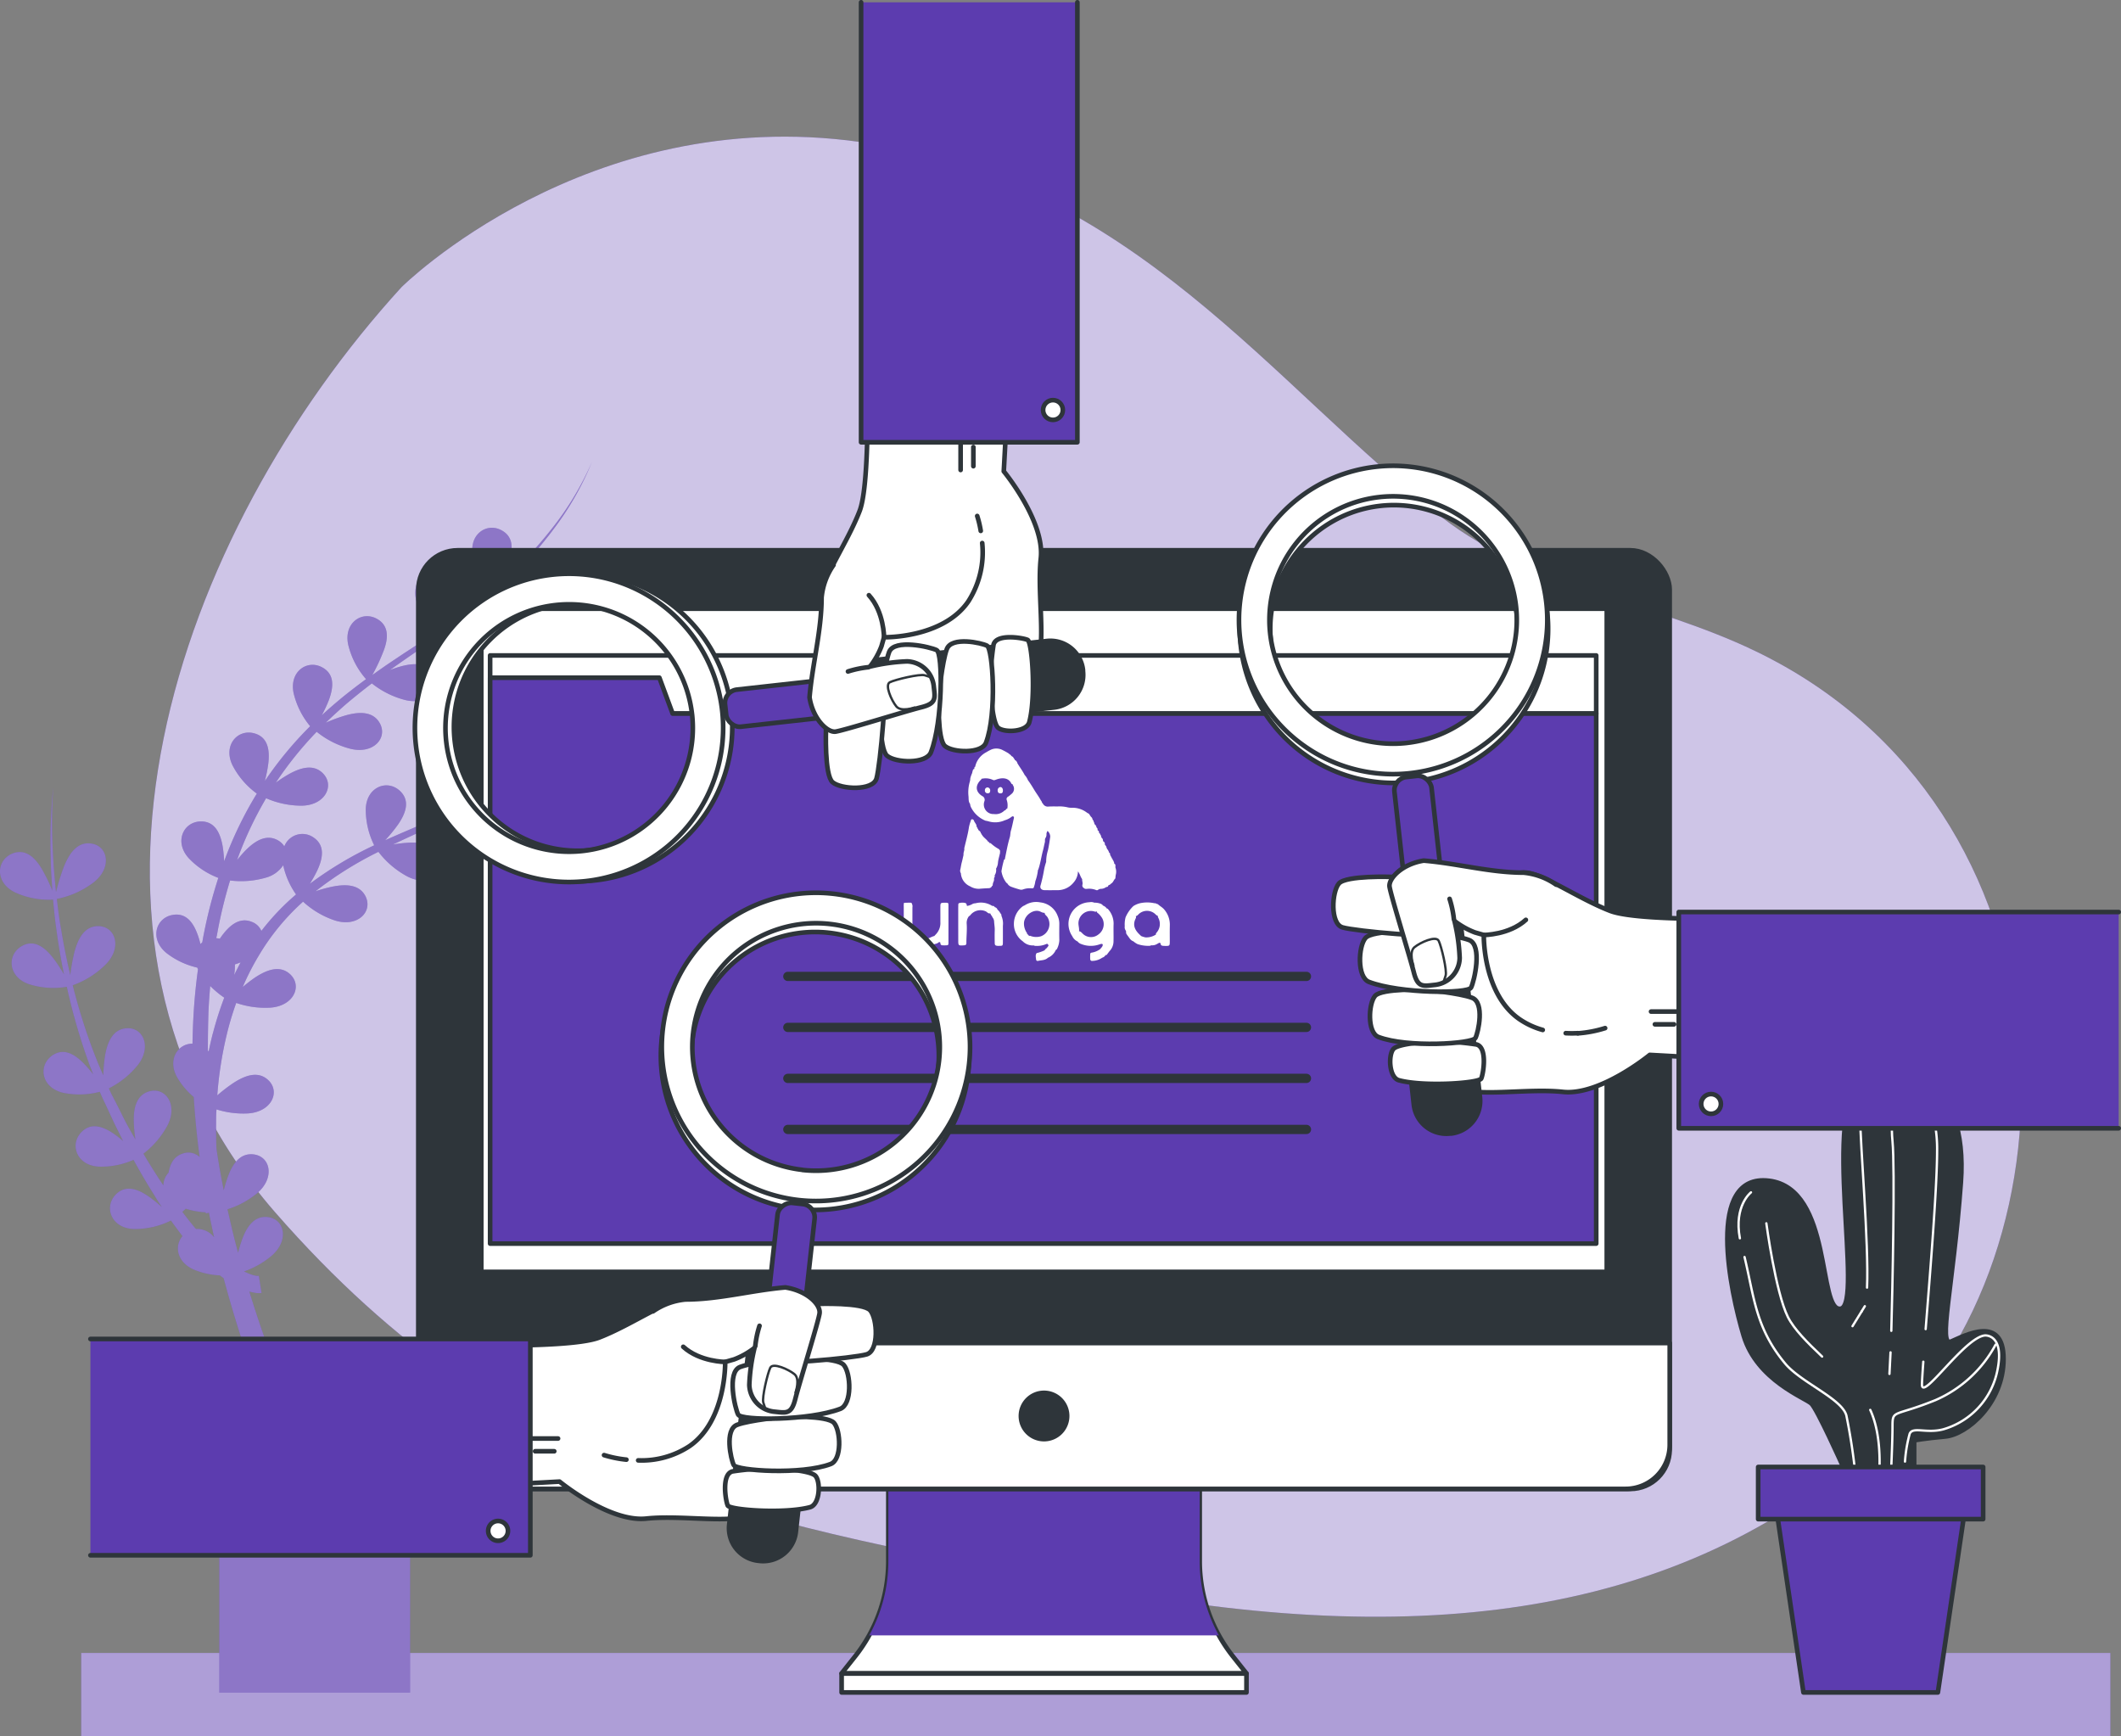 <svg xmlns="http://www.w3.org/2000/svg" width="457.692" height="374.621" viewBox="0 0 457.692 374.621"><rect x="0" y="0" width="457.692" height="374.621" fill="#808080" stroke="none"/><g transform="translate(-45.34 -80.66)"><g transform="translate(77.678 110.147)"><path d="M101.119,339c51.916,59.505,104.337,67.039,178.022,81.141s127.791,4.356,167.66-31.583c46.033-41.542,44.214-136.705-26.227-170.59-22.006-10.61-48.211-13.821-67.488-28.742-36.815-28.473-66.59-72.776-125.691-81.1s-98.947,31.325-98.947,31.325C79.911,192.6,49.2,279.445,101.119,339Z" transform="translate(-74.142 -106.978)" fill="#5c3caf"/><path d="M101.119,339c51.916,59.505,104.337,67.039,178.022,81.141s127.791,4.356,167.66-31.583c46.033-41.542,44.214-136.705-26.227-170.59-22.006-10.61-48.211-13.821-67.488-28.742-36.815-28.473-66.59-72.776-125.691-81.1s-98.947,31.325-98.947,31.325C79.911,192.6,49.2,279.445,101.119,339Z" transform="translate(-74.142 -106.978)" fill="#fff" opacity="0.7"/></g><g transform="translate(62.866 437.317)"><rect width="437.87" height="17.964" fill="#5c3caf"/><rect width="437.87" height="17.964" fill="#fff" opacity="0.5"/></g><g transform="translate(45.34 180.355)"><path d="M166.125,233.259a62.882,62.882,0,0,0-6.3,2.436c1.123-.82,2.245-1.673,3.368-2.537a163.316,163.316,0,0,0,14.248-12.912,155.013,155.013,0,0,1-16.841,14.18A35.77,35.77,0,0,0,162.757,230c1.123-2.8,1.325-5.614-1.336-7.107-3.29-1.841-7.264.909-6.22,5.614a17.358,17.358,0,0,0,3.626,7.129A107.528,107.528,0,0,1,146.7,242.9l-.393.2a39.98,39.98,0,0,0,2.347-4.772c1.055-2.784,1.325-5.614-1.347-7.1-3.29-1.853-7.264.909-6.209,5.614a17.391,17.391,0,0,0,3.548,7.051c-5.041,2.481-10.251,4.592-15.438,6.882l-.752.337a34.6,34.6,0,0,0,2.818-3.447c1.684-2.47,2.594-5.142.348-7.219-2.762-2.56-7.287-.808-7.354,4.042a17.346,17.346,0,0,0,1.819,7.713,79.368,79.368,0,0,0-13.765,8.218l-.135.112a30.809,30.809,0,0,0,1.594-2.852c1.269-2.706,1.74-5.49-.82-7.186a4.177,4.177,0,0,0-6.265,1.942,3.941,3.941,0,0,0-1.336-1.28c-2.571-1.482-5.1.124-7.264,2.391-.561.6-1.123,1.235-1.606,1.864a79.2,79.2,0,0,1,6.276-13.361,19.21,19.21,0,0,0,7.556,1.606c5.12,0,7.275-4.266,4.76-6.916-2.043-2.144-4.918-1.325-7.635.247a28.692,28.692,0,0,0-2.594,1.707,77.626,77.626,0,0,1,8.825-10.98,19.233,19.233,0,0,0,7.3,3.671c4.974,1.224,8.095-2.38,6.3-5.558-1.46-2.582-4.491-2.481-7.466-1.617a34.516,34.516,0,0,0-4.177,1.549c1.359-1.325,2.762-2.594,4.188-3.851,1.864-1.594,3.795-3.132,5.76-4.637a19.188,19.188,0,0,0,7.174,3.582c4.974,1.224,8.095-2.38,6.3-5.558-1.46-2.582-4.491-2.481-7.477-1.617-.7.2-1.4.449-2.088.707,2.594-1.853,5.221-3.66,7.859-5.457l2.436-1.673a19.289,19.289,0,0,0,7.545,3.885c4.974,1.224,8.106-2.38,6.31-5.558-1.471-2.582-4.491-2.481-7.477-1.617q-1.763.539-3.469,1.246h0l1.5-1.123c.921-.662,1.841-1.336,2.74-2.043,1.123-.842,2.189-1.774,3.278-2.672.629-.494,1.224-1.022,1.819-1.561a19.233,19.233,0,0,0,7.59,3.918c4.974,1.224,8.095-2.38,6.3-5.558-1.46-2.582-4.491-2.481-7.466-1.617a42.156,42.156,0,0,0-4.9,1.853h0c2.032-1.886,4-3.851,5.861-5.894.124-.146.236-.292.371-.427.8-.887,1.583-1.785,2.347-2.717s1.751-2.156,2.582-3.278a64.255,64.255,0,0,0,8.353-14.6,64,64,0,0,1-8.634,14.371,90.349,90.349,0,0,1-11.531,12.182l-.46.393a42.667,42.667,0,0,0,2.537-5.064c1.067-2.784,1.325-5.614-1.347-7.1-3.278-1.853-7.264.909-6.209,5.614a17.459,17.459,0,0,0,3.941,7.5l-.988.853-1.123.966c-.651.528-1.325,1.033-2,1.538-.359.269-.707.55-1.123.82-.954.707-1.92,1.392-2.9,2.066l-1.4.954-1.594,1.123a38.992,38.992,0,0,0,2.448-4.951c1.067-2.8,1.325-5.614-1.336-7.1-3.29-1.853-7.275.909-6.22,5.614a17.369,17.369,0,0,0,3.761,7.309l-1.123.763-4.367,2.863-.865.561-2.436,1.628-1.055.707c-1.123.775-2.245,1.561-3.368,2.369a39.633,39.633,0,0,0,2.358-5.019c1.123-2.784,1.325-5.614-1.336-7.1-3.29-1.853-7.264.909-6.209,5.614a17.3,17.3,0,0,0,3.84,7.388c-1.909,1.4-3.795,2.841-5.614,4.345-1.336,1.123-2.65,2.245-3.941,3.458a30.924,30.924,0,0,0,1.5-3.211c1.055-2.8,1.325-5.614-1.347-7.1-3.29-1.853-7.264.909-6.209,5.614a17.391,17.391,0,0,0,3.548,7.051,78.841,78.841,0,0,0-9.779,11.822,29.986,29.986,0,0,0,.741-3.728c.359-2.964-.067-5.748-3.02-6.557-3.638-1-6.826,2.638-4.659,6.972a17.391,17.391,0,0,0,5.21,6.029,81.714,81.714,0,0,0-7.051,14.6A30.135,30.135,0,0,0,93.4,252.5c-.505-2.953-1.7-5.5-4.76-5.445-3.772.079-5.8,4.491-2.492,8.016a17.111,17.111,0,0,0,6.31,4.165,102.565,102.565,0,0,0-3.11,11.98c-.135.64-.236,1.28-.359,1.92-.135.124-.269.247-.393.382-.135-.55-.292-1.123-.472-1.65-.943-2.829-2.515-5.176-5.535-4.637-3.705.651-5.041,5.3-1.224,8.3a16.987,16.987,0,0,0,6.557,3.065c0,.112.09.213.146.326-.415,3.043-.73,6.108-.921,9.184-.146,2.245-.225,4.592-.269,6.894-3.211,0-5.479,3.525-3.267,7.343a16.19,16.19,0,0,0,3.537,4.177c.269,4.323.7,8.645,1.269,12.934a3.559,3.559,0,0,0-3.436-.8c-2.021.55-2.93,2.178-3.256,4.177a4,4,0,0,0-1.123,2.773c-1.5-2.245-2.93-4.491-4.311-6.86a19.087,19.087,0,0,0,5.131-5.984c2.414-4.491-.314-8.432-3.829-7.477-2.874.786-3.5,3.705-3.368,6.838a31.346,31.346,0,0,0,.337,3.548l-1.482-2.6c-1.235-2.245-2.245-4.491-3.458-6.736-.292-.55-.55-1.123-.786-1.684a19.086,19.086,0,0,0,6.141-4.906c3.222-3.975,1.28-8.342-2.358-8.061-2.964.236-4.143,2.987-4.637,6.085a38.169,38.169,0,0,0-.359,4.076L66.571,299.4a125.173,125.173,0,0,1-5.535-17,19.087,19.087,0,0,0,7.118-4.491c3.6-3.649,2.111-8.174-1.538-8.263-2.964-.067-4.412,2.549-5.221,5.614a41.022,41.022,0,0,0-.887,4.94q-1.179-4.985-2.021-10.1c-.382-2.088-.629-4.21-.887-6.321a19.356,19.356,0,0,0,7.927-3.559c4.042-3.144,3.155-7.859-.46-8.387-2.93-.46-4.7,1.954-5.894,4.861a48.522,48.522,0,0,0-1.751,5.614c-.225-2.448-.483-4.906-.6-7.365a115.157,115.157,0,0,1,0-15.247,115.563,115.563,0,0,0-.528,15.269c0,2.347.2,4.682.348,7.028a37.532,37.532,0,0,0-2.245-4.637c-1.527-2.571-3.57-4.491-6.4-3.368-3.492,1.437-3.795,6.265.584,8.376a17.38,17.38,0,0,0,8.207,1.561c.2,2.1.382,4.188.7,6.265.438,3.368,1,6.6,1.662,9.869a33.412,33.412,0,0,0-2.391-3.6c-1.853-2.347-4.12-4.008-6.736-2.493-3.267,1.875-2.953,6.736,1.662,8.23a17.4,17.4,0,0,0,8.073.539A129.936,129.936,0,0,0,64.8,299.962l.662,1.684a24.4,24.4,0,0,0-1.92-2.246c-2.077-2.156-4.491-3.582-6.995-1.8-3.065,2.245-2.245,6.961,2.47,8.016a17.37,17.37,0,0,0,7.859-.225c.236.573.472,1.123.752,1.707,1.123,2.313,2.122,4.682,3.3,6.95l.977,1.965c-.584-.505-1.19-.988-1.819-1.437-2.448-1.718-5.1-2.661-7.208-.449-2.6,2.728-.921,7.264,3.93,7.41a17.19,17.19,0,0,0,7.343-1.46c1.392,2.515,2.818,5,4.367,7.433.573.932,1.123,1.853,1.774,2.773a28.855,28.855,0,0,0-2.784-2.245c-2.448-1.718-5.1-2.661-7.219-.449-2.594,2.728-.909,7.264,3.941,7.41a17.459,17.459,0,0,0,7.994-1.83q1.213,1.684,2.492,3.368c-1.808,2.1-1.213,5.614,2.459,7.219a16.38,16.38,0,0,0,5.614,1.246c.225.18.449.359.7.528l.112.09q3.481,13,8.252,25.621c1.347,3.582,2.8,7.129,4.289,10.655H92.664v53.128h41.171V381.855H111.919c-1.875-4.1-3.683-8.241-5.367-12.429-2.751-6.871-5.243-13.855-7.41-20.939h0a9.574,9.574,0,0,0,1.123.258,4.9,4.9,0,0,0,1.516.067l-.584-3.694H100.8a6.926,6.926,0,0,1-.7-.135,10.7,10.7,0,0,1-1.516-.561l-.584-.269a19.009,19.009,0,0,0,5.939-3.368c3.9-3.368,2.8-7.971-.842-8.364-2.942-.326-4.6,2.167-5.614,5.12-.3.842-.55,1.718-.763,2.571-.213-.786-.427-1.572-.629-2.358-.6-2.324-1.123-4.671-1.662-7.017a18.9,18.9,0,0,0,6.433-3.492c3.9-3.368,2.784-7.96-.842-8.353-2.953-.326-4.6,2.167-5.614,5.12-.3.853-.561,1.74-.786,2.616-.337-1.707-.662-3.424-.966-5.142-.213-1.269-.415-2.549-.606-3.829-.067-1.819-.1-3.638-.079-5.468,0-1,0-2,.09-3a19.2,19.2,0,0,0,6.815.865c5.12-.337,7.006-4.716,4.334-7.2-2.178-2.032-5-1.022-7.612.707a35.8,35.8,0,0,0-3.368,2.594,82.07,82.07,0,0,1,1.942-12.687,64.768,64.768,0,0,1,2.144-7.253,19.232,19.232,0,0,0,7.309,1.022c5.12-.326,7.006-4.7,4.334-7.2-2.167-2.021-5-1.022-7.612.719a29.538,29.538,0,0,0-2.627,2.032,54.294,54.294,0,0,1,3.436-6.736,49.5,49.5,0,0,1,9.588-11.688,18.985,18.985,0,0,0,6.793,4.031c4.873,1.594,8.252-1.774,6.736-5.075-1.269-2.683-4.255-2.807-7.332-2.167a31.053,31.053,0,0,0-3.5.966l.079-.067A77.472,77.472,0,0,1,127,253.615a19.323,19.323,0,0,0,6.265,5.322c4.558,2.347,8.432-.438,7.421-3.941-.82-2.852-3.75-3.447-6.882-3.368a33.37,33.37,0,0,0-3.671.4c5.064-2.391,10.228-4.648,15.213-7.287h.112a19.087,19.087,0,0,0,7.736,4.042c4.974,1.235,8.1-2.38,6.3-5.614-1.46-2.582-4.491-2.47-7.466-1.617-.842.247-1.684.55-2.5.865a111.5,111.5,0,0,0,9.667-6.31l.258.281v-.146a19.491,19.491,0,0,0,7.8,4.1c4.963,1.224,8.095-2.38,6.3-5.614C172.132,232.294,169.145,232.395,166.125,233.259Zm-78.5,101.732c-1.022-1.19-1.987-2.436-2.93-3.694.225-.2.472-.427.719-.674a17.651,17.651,0,0,0,4.323.775v.236l.685-.146c.359,1.774.73,3.537,1.123,5.3A4.592,4.592,0,0,0,87.623,334.991Zm3.66-42.271c-.348,1.325-.64,2.65-.921,3.986l-.168-.236q0-4.109.124-8.2c.079-1.909.213-3.806.382-5.715a19.779,19.779,0,0,0,3.031,2.526,73.543,73.543,0,0,0-2.436,7.635Zm4.6-12.575c.067-.494.124-1,.146-1.493V277.9c.4-.123.82-.269,1.224-.438-.449.887-.921,1.785-1.359,2.683Zm5.85-9.487a3.582,3.582,0,0,0-2.055-1.931c-2.773-1.123-5.019.9-6.8,3.481l-.09.123h-.18a3.375,3.375,0,0,0-.573-.079.932.932,0,0,1,.079-.46,100.318,100.318,0,0,1,2.874-12,19.087,19.087,0,0,0,7.691-.6,6.546,6.546,0,0,0,3.772-2.683,17.335,17.335,0,0,0,2.773,6.3,51.523,51.523,0,0,0-7.477,7.859Z" transform="translate(-45.34 -169.51)" fill="#5c3caf"/><path d="M166.125,233.259a62.882,62.882,0,0,0-6.3,2.436c1.123-.82,2.245-1.673,3.368-2.537a163.316,163.316,0,0,0,14.248-12.912,155.013,155.013,0,0,1-16.841,14.18A35.77,35.77,0,0,0,162.757,230c1.123-2.8,1.325-5.614-1.336-7.107-3.29-1.841-7.264.909-6.22,5.614a17.358,17.358,0,0,0,3.626,7.129A107.528,107.528,0,0,1,146.7,242.9l-.393.2a39.98,39.98,0,0,0,2.347-4.772c1.055-2.784,1.325-5.614-1.347-7.1-3.29-1.853-7.264.909-6.209,5.614a17.391,17.391,0,0,0,3.548,7.051c-5.041,2.481-10.251,4.592-15.438,6.882l-.752.337a34.6,34.6,0,0,0,2.818-3.447c1.684-2.47,2.594-5.142.348-7.219-2.762-2.56-7.287-.808-7.354,4.042a17.346,17.346,0,0,0,1.819,7.713,79.368,79.368,0,0,0-13.765,8.218l-.135.112a30.809,30.809,0,0,0,1.594-2.852c1.269-2.706,1.74-5.49-.82-7.186a4.177,4.177,0,0,0-6.265,1.942,3.941,3.941,0,0,0-1.336-1.28c-2.571-1.482-5.1.124-7.264,2.391-.561.6-1.123,1.235-1.606,1.864a79.2,79.2,0,0,1,6.276-13.361,19.21,19.21,0,0,0,7.556,1.606c5.12,0,7.275-4.266,4.76-6.916-2.043-2.144-4.918-1.325-7.635.247a28.692,28.692,0,0,0-2.594,1.707,77.626,77.626,0,0,1,8.825-10.98,19.233,19.233,0,0,0,7.3,3.671c4.974,1.224,8.095-2.38,6.3-5.558-1.46-2.582-4.491-2.481-7.466-1.617a34.516,34.516,0,0,0-4.177,1.549c1.359-1.325,2.762-2.594,4.188-3.851,1.864-1.594,3.795-3.132,5.76-4.637a19.188,19.188,0,0,0,7.174,3.582c4.974,1.224,8.095-2.38,6.3-5.558-1.46-2.582-4.491-2.481-7.477-1.617-.7.2-1.4.449-2.088.707,2.594-1.853,5.221-3.66,7.859-5.457l2.436-1.673a19.289,19.289,0,0,0,7.545,3.885c4.974,1.224,8.106-2.38,6.31-5.558-1.471-2.582-4.491-2.481-7.477-1.617q-1.763.539-3.469,1.246h0l1.5-1.123c.921-.662,1.841-1.336,2.74-2.043,1.123-.842,2.189-1.774,3.278-2.672.629-.494,1.224-1.022,1.819-1.561a19.233,19.233,0,0,0,7.59,3.918c4.974,1.224,8.095-2.38,6.3-5.558-1.46-2.582-4.491-2.481-7.466-1.617a42.156,42.156,0,0,0-4.9,1.853h0c2.032-1.886,4-3.851,5.861-5.894.124-.146.236-.292.371-.427.8-.887,1.583-1.785,2.347-2.717s1.751-2.156,2.582-3.278a64.255,64.255,0,0,0,8.353-14.6,64,64,0,0,1-8.634,14.371,90.349,90.349,0,0,1-11.531,12.182l-.46.393a42.667,42.667,0,0,0,2.537-5.064c1.067-2.784,1.325-5.614-1.347-7.1-3.278-1.853-7.264.909-6.209,5.614a17.459,17.459,0,0,0,3.941,7.5l-.988.853-1.123.966c-.651.528-1.325,1.033-2,1.538-.359.269-.707.55-1.123.82-.954.707-1.92,1.392-2.9,2.066l-1.4.954-1.594,1.123a38.992,38.992,0,0,0,2.448-4.951c1.067-2.8,1.325-5.614-1.336-7.1-3.29-1.853-7.275.909-6.22,5.614a17.369,17.369,0,0,0,3.761,7.309l-1.123.763-4.367,2.863-.865.561-2.436,1.628-1.055.707c-1.123.775-2.245,1.561-3.368,2.369a39.633,39.633,0,0,0,2.358-5.019c1.123-2.784,1.325-5.614-1.336-7.1-3.29-1.853-7.264.909-6.209,5.614a17.3,17.3,0,0,0,3.84,7.388c-1.909,1.4-3.795,2.841-5.614,4.345-1.336,1.123-2.65,2.245-3.941,3.458a30.924,30.924,0,0,0,1.5-3.211c1.055-2.8,1.325-5.614-1.347-7.1-3.29-1.853-7.264.909-6.209,5.614a17.391,17.391,0,0,0,3.548,7.051,78.841,78.841,0,0,0-9.779,11.822,29.986,29.986,0,0,0,.741-3.728c.359-2.964-.067-5.748-3.02-6.557-3.638-1-6.826,2.638-4.659,6.972a17.391,17.391,0,0,0,5.21,6.029,81.714,81.714,0,0,0-7.051,14.6A30.135,30.135,0,0,0,93.4,252.5c-.505-2.953-1.7-5.5-4.76-5.445-3.772.079-5.8,4.491-2.492,8.016a17.111,17.111,0,0,0,6.31,4.165,102.565,102.565,0,0,0-3.11,11.98c-.135.64-.236,1.28-.359,1.92-.135.124-.269.247-.393.382-.135-.55-.292-1.123-.472-1.65-.943-2.829-2.515-5.176-5.535-4.637-3.705.651-5.041,5.3-1.224,8.3a16.987,16.987,0,0,0,6.557,3.065c0,.112.09.213.146.326-.415,3.043-.73,6.108-.921,9.184-.146,2.245-.225,4.592-.269,6.894-3.211,0-5.479,3.525-3.267,7.343a16.19,16.19,0,0,0,3.537,4.177c.269,4.323.7,8.645,1.269,12.934a3.559,3.559,0,0,0-3.436-.8c-2.021.55-2.93,2.178-3.256,4.177a4,4,0,0,0-1.123,2.773c-1.5-2.245-2.93-4.491-4.311-6.86a19.087,19.087,0,0,0,5.131-5.984c2.414-4.491-.314-8.432-3.829-7.477-2.874.786-3.5,3.705-3.368,6.838a31.346,31.346,0,0,0,.337,3.548l-1.482-2.6c-1.235-2.245-2.245-4.491-3.458-6.736-.292-.55-.55-1.123-.786-1.684a19.086,19.086,0,0,0,6.141-4.906c3.222-3.975,1.28-8.342-2.358-8.061-2.964.236-4.143,2.987-4.637,6.085a38.169,38.169,0,0,0-.359,4.076L66.571,299.4a125.173,125.173,0,0,1-5.535-17,19.087,19.087,0,0,0,7.118-4.491c3.6-3.649,2.111-8.174-1.538-8.263-2.964-.067-4.412,2.549-5.221,5.614a41.022,41.022,0,0,0-.887,4.94q-1.179-4.985-2.021-10.1c-.382-2.088-.629-4.21-.887-6.321a19.356,19.356,0,0,0,7.927-3.559c4.042-3.144,3.155-7.859-.46-8.387-2.93-.46-4.7,1.954-5.894,4.861a48.522,48.522,0,0,0-1.751,5.614c-.225-2.448-.483-4.906-.6-7.365a115.157,115.157,0,0,1,0-15.247,115.563,115.563,0,0,0-.528,15.269c0,2.347.2,4.682.348,7.028a37.532,37.532,0,0,0-2.245-4.637c-1.527-2.571-3.57-4.491-6.4-3.368-3.492,1.437-3.795,6.265.584,8.376a17.38,17.38,0,0,0,8.207,1.561c.2,2.1.382,4.188.7,6.265.438,3.368,1,6.6,1.662,9.869a33.412,33.412,0,0,0-2.391-3.6c-1.853-2.347-4.12-4.008-6.736-2.493-3.267,1.875-2.953,6.736,1.662,8.23a17.4,17.4,0,0,0,8.073.539A129.936,129.936,0,0,0,64.8,299.962l.662,1.684a24.4,24.4,0,0,0-1.92-2.246c-2.077-2.156-4.491-3.582-6.995-1.8-3.065,2.245-2.245,6.961,2.47,8.016a17.37,17.37,0,0,0,7.859-.225c.236.573.472,1.123.752,1.707,1.123,2.313,2.122,4.682,3.3,6.95l.977,1.965c-.584-.505-1.19-.988-1.819-1.437-2.448-1.718-5.1-2.661-7.208-.449-2.6,2.728-.921,7.264,3.93,7.41a17.19,17.19,0,0,0,7.343-1.46c1.392,2.515,2.818,5,4.367,7.433.573.932,1.123,1.853,1.774,2.773a28.855,28.855,0,0,0-2.784-2.245c-2.448-1.718-5.1-2.661-7.219-.449-2.594,2.728-.909,7.264,3.941,7.41a17.459,17.459,0,0,0,7.994-1.83q1.213,1.684,2.492,3.368c-1.808,2.1-1.213,5.614,2.459,7.219a16.38,16.38,0,0,0,5.614,1.246c.225.18.449.359.7.528l.112.09q3.481,13,8.252,25.621c1.347,3.582,2.8,7.129,4.289,10.655H92.664v53.128h41.171V381.855H111.919c-1.875-4.1-3.683-8.241-5.367-12.429-2.751-6.871-5.243-13.855-7.41-20.939h0a9.574,9.574,0,0,0,1.123.258,4.9,4.9,0,0,0,1.516.067l-.584-3.694H100.8a6.926,6.926,0,0,1-.7-.135,10.7,10.7,0,0,1-1.516-.561l-.584-.269a19.009,19.009,0,0,0,5.939-3.368c3.9-3.368,2.8-7.971-.842-8.364-2.942-.326-4.6,2.167-5.614,5.12-.3.842-.55,1.718-.763,2.571-.213-.786-.427-1.572-.629-2.358-.6-2.324-1.123-4.671-1.662-7.017a18.9,18.9,0,0,0,6.433-3.492c3.9-3.368,2.784-7.96-.842-8.353-2.953-.326-4.6,2.167-5.614,5.12-.3.853-.561,1.74-.786,2.616-.337-1.707-.662-3.424-.966-5.142-.213-1.269-.415-2.549-.606-3.829-.067-1.819-.1-3.638-.079-5.468,0-1,0-2,.09-3a19.2,19.2,0,0,0,6.815.865c5.12-.337,7.006-4.716,4.334-7.2-2.178-2.032-5-1.022-7.612.707a35.8,35.8,0,0,0-3.368,2.594,82.07,82.07,0,0,1,1.942-12.687,64.768,64.768,0,0,1,2.144-7.253,19.232,19.232,0,0,0,7.309,1.022c5.12-.326,7.006-4.7,4.334-7.2-2.167-2.021-5-1.022-7.612.719a29.538,29.538,0,0,0-2.627,2.032,54.294,54.294,0,0,1,3.436-6.736,49.5,49.5,0,0,1,9.588-11.688,18.985,18.985,0,0,0,6.793,4.031c4.873,1.594,8.252-1.774,6.736-5.075-1.269-2.683-4.255-2.807-7.332-2.167a31.053,31.053,0,0,0-3.5.966l.079-.067A77.472,77.472,0,0,1,127,253.615a19.323,19.323,0,0,0,6.265,5.322c4.558,2.347,8.432-.438,7.421-3.941-.82-2.852-3.75-3.447-6.882-3.368a33.37,33.37,0,0,0-3.671.4c5.064-2.391,10.228-4.648,15.213-7.287h.112a19.087,19.087,0,0,0,7.736,4.042c4.974,1.235,8.1-2.38,6.3-5.614-1.46-2.582-4.491-2.47-7.466-1.617-.842.247-1.684.55-2.5.865a111.5,111.5,0,0,0,9.667-6.31l.258.281v-.146a19.491,19.491,0,0,0,7.8,4.1c4.963,1.224,8.095-2.38,6.3-5.614C172.132,232.294,169.145,232.395,166.125,233.259Zm-78.5,101.732c-1.022-1.19-1.987-2.436-2.93-3.694.225-.2.472-.427.719-.674a17.651,17.651,0,0,0,4.323.775v.236l.685-.146c.359,1.774.73,3.537,1.123,5.3A4.592,4.592,0,0,0,87.623,334.991Zm3.66-42.271c-.348,1.325-.64,2.65-.921,3.986l-.168-.236q0-4.109.124-8.2c.079-1.909.213-3.806.382-5.715a19.779,19.779,0,0,0,3.031,2.526,73.543,73.543,0,0,0-2.436,7.635Zm4.6-12.575c.067-.494.124-1,.146-1.493V277.9c.4-.123.82-.269,1.224-.438-.449.887-.921,1.785-1.359,2.683Zm5.85-9.487a3.582,3.582,0,0,0-2.055-1.931c-2.773-1.123-5.019.9-6.8,3.481l-.09.123h-.18a3.375,3.375,0,0,0-.573-.079.932.932,0,0,1,.079-.46,100.318,100.318,0,0,1,2.874-12,19.087,19.087,0,0,0,7.691-.6,6.546,6.546,0,0,0,3.772-2.683,17.335,17.335,0,0,0,2.773,6.3,51.523,51.523,0,0,0-7.477,7.859Z" transform="translate(-45.34 -169.51)" fill="#fff" opacity="0.3"/><path d="M402.209,371.711s-5.434-12.137-6.736-13.383-11.71-5.019-14.6-14.6-8.364-35.142,5.445-33.469,10.453,28.45,15.471,27.608-4.177-43.5,4.6-49.4,23.005-.415,21.332,22.174-5.019,35.546-2.088,34.3,11.295-5.861,11.295,3.761-7.949,16.313-12.552,16.729-6.736.842-6.736.842v6.265Z" transform="translate(-4.589 -155.179)" fill="#2e353a" stroke="#2e353a" stroke-linecap="round" stroke-linejoin="round" stroke-width="1"/><path d="M396.866,344.564c-3.155-2.987-6.052-5.883-7.388-8.544-2.65-5.311-4.648-20.209-4.648-20.209" transform="translate(-3.67 -151.552)" fill="none" stroke="#fff" stroke-linecap="round" stroke-linejoin="round" stroke-width="0.5"/><path d="M380.64,322.29c2.088,8.7,2.38,15.258,8.69,22.893,3.368,4.132,12.283,7.635,13.282,11.284a132.534,132.534,0,0,1,2.01,13.282l4.985.337s1.01-8.645-1.841-14.809" transform="translate(-4.184 -150.757)" fill="none" stroke="#fff" stroke-linecap="round" stroke-linejoin="round" stroke-width="0.5"/><path d="M382.174,309.86s-3.728,2.863-2.4,9.914" transform="translate(-4.326 -152.283)" fill="none" stroke="#fff" stroke-linecap="round" stroke-linejoin="round" stroke-width="0.5"/><line x1="1.976" y2="3.2" transform="translate(399.753 183.254)" fill="none" stroke="#fff" stroke-linecap="round" stroke-linejoin="round" stroke-width="0.5"/><line x1="0.685" y2="1.112" transform="translate(401.729 182.143)" fill="none" stroke="#fff" stroke-linecap="round" stroke-linejoin="round" stroke-width="0.5"/><path d="M410.5,289.16s-7.635-.326-7.635,6.972c0,6.164,1.886,27.2,1.482,36.826" transform="translate(-1.456 -154.824)" fill="none" stroke="#fff" stroke-linecap="round" stroke-linejoin="round" stroke-width="0.5"/><path d="M415.432,343.03c-.18,2.5-.292,4.278-.292,4.951,0,3.649,9.285-10.3,13.608-10.621,0,0,4.311-.337,2.65,7.635A16.594,16.594,0,0,1,419.788,357.6c-3.66,1-6.647-.662-7.309,1a30.741,30.741,0,0,0-1,5.973" transform="translate(-0.399 -148.908)" fill="none" stroke="#fff" stroke-linecap="round" stroke-linejoin="round" stroke-width="0.5"/><path d="M417.112,295.33a29.483,29.483,0,0,1,.808,7.354c0,7.769-1.482,26.093-2.47,38.465" transform="translate(0.089 -154.066)" fill="none" stroke="#fff" stroke-linecap="round" stroke-linejoin="round" stroke-width="0.5"/><path d="M413.51,289.76a5.883,5.883,0,0,1,2.324,2.448" transform="translate(-0.15 -154.75)" fill="none" stroke="#fff" stroke-linecap="round" stroke-linejoin="round" stroke-width="0.5"/><line x1="0.236" y2="4.648" transform="translate(407.724 192.102)" fill="none" stroke="#fff" stroke-linecap="round" stroke-linejoin="round" stroke-width="0.5"/><path d="M410.433,293.3s-1.987.662-1.325,7.635c.55,5.76,0,31.908-.258,40.834" transform="translate(-0.722 -154.315)" fill="none" stroke="#fff" stroke-linecap="round" stroke-linejoin="round" stroke-width="0.5"/><path d="M431.358,339.13a26.857,26.857,0,0,1-12.945,11.957c-8.982,3.649-9.3,1.987-9.3,5.614s-.337,10.3-.337,10.3" transform="translate(-0.73 -148.69)" fill="none" stroke="#fff" stroke-linecap="round" stroke-linejoin="round" stroke-width="0.5"/><path d="M421.65,410.564H392.639L386.43,368.54h41.429Z" transform="translate(-3.473 -145.08)" fill="#5c3caf" stroke="#2e353a" stroke-linecap="round" stroke-linejoin="round" stroke-width="1"/><rect width="48.547" height="11.25" transform="translate(379.397 216.836)" fill="#5c3caf" stroke="#2e353a" stroke-linecap="round" stroke-linejoin="round" stroke-width="1"/></g><g transform="translate(135.609 199.396)"><path d="M284.367,383.264V360.45H217.182v22.814a33.042,33.042,0,0,1-7.141,20.468l-2.942,3.705h87.35l-2.942-3.705a33.043,33.043,0,0,1-7.141-20.468Z" transform="translate(-115.753 -165.115)" fill="#fff" stroke="#2e353a" stroke-linecap="round" stroke-linejoin="round" stroke-width="1"/><path d="M212.4,399.241h75.448a32.987,32.987,0,0,1-4.132-15.977V360.45H216.532v22.814a32.979,32.979,0,0,1-4.128,15.97Z" transform="translate(-115.103 -165.115)" fill="#5c3caf"/><rect width="270.031" height="202.532" rx="8.48" fill="#2e353a" stroke="#2e353a" stroke-linecap="round" stroke-linejoin="round" stroke-width="1"/><path d="M125.74,338.82H395.783v21.95a9.521,9.521,0,0,1-9.521,9.521H135.272a9.521,9.521,0,0,1-9.521-9.521h0V338.82Z" transform="translate(-125.74 -167.77)" fill="#fff" stroke="#2e353a" stroke-linecap="round" stroke-linejoin="round" stroke-width="1"/><rect width="242.872" height="143.083" transform="translate(13.585 12.608)" fill="#fff" stroke="#2e353a" stroke-linecap="round" stroke-linejoin="round" stroke-width="1"/><path d="M251.53,353.385a4.985,4.985,0,1,0-4.985,4.985,4.985,4.985,0,0,0,4.985-4.985Z" transform="translate(-111.524 -166.594)" fill="#2e353a" stroke="#2e353a" stroke-linecap="round" stroke-linejoin="round" stroke-width="1"/><rect width="87.361" height="4.076" transform="translate(91.347 242.367)" fill="#fff" stroke="#2e353a" stroke-linecap="round" stroke-linejoin="round" stroke-width="1"/><rect width="238.684" height="12.541" transform="translate(15.494 22.691)" fill="#fff" stroke="#2e353a" stroke-linecap="round" stroke-linejoin="round" stroke-width="1"/><path d="M178.926,218.7l-2.863-7.747H139.54V333.06H378.224V218.7Z" transform="translate(-124.046 -183.465)" fill="#5c3caf" stroke="#2e353a" stroke-linecap="round" stroke-linejoin="round" stroke-width="1"/><line x2="111.915" transform="translate(79.737 91.942)" fill="none" stroke="#2e353a" stroke-linecap="round" stroke-linejoin="round" stroke-width="2"/><line x2="111.915" transform="translate(79.737 102.944)" fill="none" stroke="#2e353a" stroke-linecap="round" stroke-linejoin="round" stroke-width="2"/><line x2="111.915" transform="translate(79.737 113.947)" fill="none" stroke="#2e353a" stroke-linecap="round" stroke-linejoin="round" stroke-width="2"/><line x2="111.915" transform="translate(79.737 124.961)" fill="none" stroke="#2e353a" stroke-linecap="round" stroke-linejoin="round" stroke-width="2"/><g transform="translate(88.658 29.154)"><path d="M51.4,53.97a4.255,4.255,0,0,0-.363-1.84,4.5,4.5,0,0,0-3.722-2.888,4.546,4.546,0,0,0-3.4.647,2.087,2.087,0,0,0-.438.226,4.706,4.706,0,0,0-1.874,3.7A4.546,4.546,0,0,0,43.5,57.624a3.047,3.047,0,0,0,2.395.9.673.673,0,0,0,.406.1,5,5,0,0,0,2.138-.336c.406-.205.559-.091.63.35-.214.169-.292.463-.556.583l-.322.376a8.358,8.358,0,0,1-1.465.529.57.57,0,0,0-.223.068c-.325.445-.141.936-.108,1.405a.329.329,0,0,0,.433.26c.721-.168,1.523-.1,2.111-.669a3.219,3.219,0,0,0,1.711-1.7.433.433,0,0,0,.256-.232,4.523,4.523,0,0,0,.5-1.891c-.028-1.129-.016-2.26-.006-3.389m-5.029-4.281c0,.01.008.024.013.037h-.038a.209.209,0,0,1,.025-.036m1.016,1.557a1.9,1.9,0,0,0,.806.247l.045-.015c0,.388.346.586.548.85a2.818,2.818,0,0,1-1.3,4.2,3.5,3.5,0,0,1-2.41-.1.346.346,0,0,0-.188.075,1.383,1.383,0,0,0-.438-.464.5.5,0,0,0-.011-.173,3.555,3.555,0,0,1-.657-2.288c.188-1.778,2.29-3.042,3.6-2.324m.25,5.837h0Zm-4.112.511v0l-.025.027a.388.388,0,0,0,.025-.03m3.827,2.592-.006.006,0-.006Zm3.259-.724h0v0l.037.026Z" transform="translate(-1.739 -2.422)" fill="#fff"/><path d="M25.11,49.322c-.1,0-.19,0-.286,0-.752.018-.824.083-.827.814-.006,1.1.01,2.209,0,3.313a3.54,3.54,0,0,1-.834,2.538c-.16.171-.319.345-.478.517-.63.14-1.156.6-1.838.576l-.26-.006h0a2.624,2.624,0,0,0-.84-.373,2.975,2.975,0,0,1-1.782-2.5c-.006-1.293,0-2.587,0-3.88a1.222,1.222,0,0,0-.1-.755.127.127,0,0,0-.034-.107c-.1-.17-.273-.151-.431-.149-.417,0-.832.018-1.249.028a2.515,2.515,0,0,0-.058.765c0,1.285.023,2.57-.012,3.854a4.147,4.147,0,0,0,.752,2.427,1.749,1.749,0,0,0,.847,1.011,3.943,3.943,0,0,0,1.245.872,6.989,6.989,0,0,0,2.485.36.717.717,0,0,1,.54-.118,1.181,1.181,0,0,0,.788-.265l-.041-.052,0,0,.039.055a2.147,2.147,0,0,0,.837-.32c.053-.1.158-.107.254-.127l.177.138c-.033.376.123.583.524.58.19,0,.38.01.57,0,.61-.015.642-.035.643-.65q.008-3.948,0-7.894c0-.628-.021-.638-.63-.654M21.137,58.2l0,0h-.006l0,0" transform="translate(0 -2.431)" fill="#fff"/><path d="M76.993,54.317a5.04,5.04,0,0,0-1.237-3.573c-.4-.461-.933-.715-1.352-1.124-.242,0-.423-.231-.68-.183a7.312,7.312,0,0,0-3.168-.011,4.8,4.8,0,0,0-1.408.6,7.171,7.171,0,0,0-1.7,2.436,5.972,5.972,0,0,0-.178,1.928,1.262,1.262,0,0,0,.267,1.01l.046-.032,0,0-.048.027c.013.18.027.359.041.539a4.377,4.377,0,0,0,.3.464c.373.458.619,1.043,1.253,1.245a3.955,3.955,0,0,0,.925.613,7.5,7.5,0,0,0,2.638.359L73,58.5a1.983,1.983,0,0,0,1.287-.311c.172-.075.338-.225.51-.228.254,0,.176.289.275.435a.5.5,0,0,0,.359.208,5.066,5.066,0,0,0,.571.034c.933.014.983-.033.987-.929,0-1.13-.021-2.261.007-3.39m-7.866,3.052v-.026l.013.012h0l-.013.014h.007l-.007,0ZM72.562,50.3h0m-2.92,2.381a.47.47,0,0,0,0-.462.52.52,0,0,0,.076-.011,1.253,1.253,0,0,0,.5-.368,2.61,2.61,0,0,1,3.631-.073c.161.147.3.326.532.348a1.332,1.332,0,0,0,.177.554,2.818,2.818,0,0,1-.349,3.015.842.842,0,0,0-.253.486.253.253,0,0,0,.042.07l-.127.016a3.7,3.7,0,0,1-2.142.538,5.254,5.254,0,0,1-.785-.23.608.608,0,0,1-.288-.209c-1.132-1.009-1.795-2.144-1.014-3.672m.646,4.094v0h0v0m1.7.6h0l.031,0V57.4a.37.37,0,0,0-.031-.022m-1.4-7.631h-.018l0-.006.007-.007.013.011m-3.029,4.773c0-.107,0-.214.009-.322,0-.034,0-.066.008-.1q-.01.21-.017.419h0" transform="translate(-3.485 -2.427)" fill="#fff"/><path d="M38.01,51.864c-.283-.333-.429-.772-.815-1.022a.292.292,0,0,0-.05.039l.05-.039a.775.775,0,0,0-.592-.561h0a.592.592,0,0,0-.294-.264L36.032,50a4.507,4.507,0,0,0-3.612-.555,1.379,1.379,0,0,0-.6.13,3.288,3.288,0,0,1-1.224.44c-.065-.272-.089-.6-.438-.653a2.548,2.548,0,0,0-1.269.051c-.145.055-.164.219-.167.365,0,.258-.012.517-.012.776q0,3.426.007,6.851c0,1.184.021,1.189,1.255,1.108.364-.023.5-.155.5-.512-.007-1.363.159-2.727.069-4.089a2.39,2.39,0,0,1,.458-1.655,1.314,1.314,0,0,0,.331-.265,2.772,2.772,0,0,1,3.25-.84c.355.126.547.55.982.464.013-.01.016-.023.024-.034v.007l.154.262c.047.215.315.31.309.554a1.577,1.577,0,0,1,.4.892c.026.657.161,1.3.139,1.968-.033.917-.016,1.837,0,2.755.006.428.117.541.53.6a3.124,3.124,0,0,0,.429.008c.758,0,.8-.037.8-.806q.006-1.767,0-3.532a4.133,4.133,0,0,0-.29-2.072.914.914,0,0,1-.034-.348M36.02,50.3l.006-.011h0l0,0v0l.007.011H36.02" transform="translate(-0.86 -2.43)" fill="#fff"/><path d="M62.765,50.681a.311.311,0,0,0-.249-.111,1.776,1.776,0,0,0-.881-.664c-.012-.183-.213-.19-.294-.31a3.774,3.774,0,0,0-1.545-.3,1.783,1.783,0,0,0-1.04-.09,4.678,4.678,0,0,0-3.7,7.325A2.3,2.3,0,0,0,56.2,57.67v0a1.656,1.656,0,0,0,.8.561,5.657,5.657,0,0,0,3.89.083A2,2,0,0,1,61.3,58.2c.294-.032.387.094.3.376-.089.308-.353.495-.521.747a4.337,4.337,0,0,1-1.856.762.323.323,0,0,0-.3.341c-.008.349-.019.7,0,1.047a.391.391,0,0,0,.487.387,3.845,3.845,0,0,0,2.105-.688h0a1.216,1.216,0,0,0,.718-.563l.234-.025q.306-.408.615-.816a3.064,3.064,0,0,0,.872-2.154c.032-1.267-.029-2.538.02-3.8a4.712,4.712,0,0,0-1.216-3.133m-3.075.482c.228.057.453.17.672-.017h.014c-.088.271.182.363.322.5a4.45,4.45,0,0,1,.877,1.107,2.722,2.722,0,0,1-.869,3.4A2.533,2.533,0,0,1,57.319,56c-.226-.2-.405-.472-.74-.526a.185.185,0,0,0-.065.032l0-.012c.082-.626-.154-1.225-.128-1.857a2.688,2.688,0,0,1,3.3-2.478m-4.038,1.8,0,0,.031-.029a.118.118,0,0,1-.032.033Zm-.584-.98.008-.008v.013l-.008,0V52a.14.14,0,0,0-.023-.012Zm.574,1.573v-.01l0,0h.012c-.006,0-.009.009-.014.013m4.726,6.5c0,.012-.006.02-.007.031l-.025-.033c.011,0,.021,0,.033,0" transform="translate(-2.594 -2.421)" fill="#fff"/><path d="M62.788,39.248h0c0-.09,0-.18,0-.27,0-.159.037-.329-.14-.432h0a.734.734,0,0,1-.11-.135.123.123,0,0,1-.04-.129.312.312,0,0,0-.109-.3l-.015-.031a.283.283,0,0,0-.152-.251l0,0a.285.285,0,0,0-.131-.278l-.01-.02a.258.258,0,0,0-.054-.1c-.03-.069-.059-.138-.088-.207l-.062-.018v0l.062.021a.329.329,0,0,0-.063-.081h0c-.027-.062-.053-.126-.08-.189a.285.285,0,0,0-.059-.09.424.424,0,0,1-.1-.291.273.273,0,0,0-.138-.3A1.1,1.1,0,0,1,61.388,36l-.014-.023a.3.3,0,0,0-.1-.241c-.018-.058-.034-.116-.052-.174l-.1-.125h0l-.035-.01-.009-.035A.267.267,0,0,0,61,35.306l-.06-.157a.219.219,0,0,0-.056-.113c-.03-.1-.059-.2-.089-.306l-.1-.147h0l-.04-.046-.062-.007v0l.062.011a.493.493,0,0,0-.062-.07.387.387,0,0,1-.091-.29.3.3,0,0,0-.1-.287c-.017-.045-.034-.089-.05-.134l0,0-.135-.063a.171.171,0,0,0-.073-.079l-.067-.286a.3.3,0,0,0-.118-.293l-.018-.021-.113-.126-.02-.027c-.034-.078-.067-.156-.1-.234h0l-.062-.275a.652.652,0,0,0-.133-.166v0c0-.144-.051-.253-.212-.28-.025-.094-.051-.187-.076-.281a.267.267,0,0,0-.153-.282.246.246,0,0,1-.134-.284.31.31,0,0,0-.113-.283l-.024-.036a.287.287,0,0,0-.074-.087c-.025-.055-.048-.11-.073-.164a.319.319,0,0,0-.116-.281l-.023-.036-.06-.014v0l.059.019a.5.5,0,0,0-.052-.074h0a.554.554,0,0,1-.239-.465.211.211,0,0,0-.07-.109c-.023-.06-.046-.119-.07-.18a.3.3,0,0,0-.124-.264h0l-.02-.031-.058-.021h0l.058.021a.354.354,0,0,0-.052-.081l-.085-.207a.333.333,0,0,0-.119-.248l-.029-.04a.831.831,0,0,0-.084-.1h0a.063.063,0,0,1-.064-.062h-.061l0-.031,0,.029.061,0a.44.44,0,0,0-.063-.062l-.372-.567a2.541,2.541,0,0,1-.434-.24,5.141,5.141,0,0,0-3.258-1.05,3.471,3.471,0,0,1-.85-.076,7.537,7.537,0,0,0-2.194-.207c-.666,0-1.335-.019-2,.028a1.18,1.18,0,0,1-1.146-.548c-.078-.115-.169-.223-.253-.334-.019-.226-.195-.371-.293-.555-.4-.746-.917-1.416-1.354-2.138s-.869-1.442-1.375-2.116a3.712,3.712,0,0,0-.711-1.125c-.453-.89-1.067-1.684-1.57-2.544a1.052,1.052,0,0,0-.574-.71.279.279,0,0,0-.162-.265.959.959,0,0,0-.568-.574c-.105-.272-.4-.352-.575-.554a14.071,14.071,0,0,0-1.237-.692,2.9,2.9,0,0,0-2.47-.171,9.013,9.013,0,0,0-1.121.6,4.623,4.623,0,0,0-2.373,2.99.275.275,0,0,0,.068.068l-.021.009h0a.343.343,0,0,0-.247.417c-.016.053-.031.105-.047.159a.875.875,0,0,1-.13-.007h0c-.2.2-.187.473-.281.709a.7.7,0,0,1-.016.133,6.457,6.457,0,0,0-.405,1.15,3.029,3.029,0,0,1-.115.76,8.028,8.028,0,0,0-.281,3.063c.07.564-.054,1.192.352,1.7a.348.348,0,0,0,.06-.05v.006l-.06.045a2,2,0,0,0,.17.675,6.005,6.005,0,0,0,3.17,2.949,4.43,4.43,0,0,1,.691.153,5.026,5.026,0,0,0,3.463-.252l.248-.078a4.031,4.031,0,0,0,1.154-.626c.125-.089.292-.213.457-.1s.11.292.073.452c-.2.867-.363,1.744-.616,2.594-.144.482-.108.981-.249,1.448-.472,1.569-.742,3.182-1.084,4.779-.048,0-.1,0-.143,0A20.412,20.412,0,0,0,38.209,40a.477.477,0,0,0,.016.276,5.353,5.353,0,0,0,.966,2.219c.043.113.144.146.245.18l.058-.064,0,0a.216.216,0,0,0-.061.062,1.6,1.6,0,0,0,.819.752c.614.237,1.245.434,1.881.61a1.1,1.1,0,0,0,.7-.01,4.205,4.205,0,0,1,1.885-.241c.22,0,.442,0,.484-.294a5.166,5.166,0,0,0,.3-1.224,10.032,10.032,0,0,0,.568-2.444.46.46,0,0,0,.08-.114c.464-1.324.633-2.719,1-4.069.157-.571.257-1.184.407-1.77.083-.322-.053-.684.15-.963a1.336,1.336,0,0,0,.2-.871,1.547,1.547,0,0,1,.23-.636,1.643,1.643,0,0,1,.582,1.265c-.135.971-.279,1.939-.489,2.9a8.833,8.833,0,0,0-.39,2.479v0l.01.028a11.645,11.645,0,0,0-.469,1.76,31.248,31.248,0,0,1-.734,3.284c-.223.614.169,1.052.84,1.065.881.017,1.761.011,2.643,0a4.438,4.438,0,0,0,3.653-1.678,3.669,3.669,0,0,0,.919-2.374c.448.56.531,1.195.914,1.674a.274.274,0,0,0,.045-.042l0,.007-.047.034c-.045.392.168.775.064,1.164a.641.641,0,0,0,.378.8c.143.171.342.13.529.138a4.065,4.065,0,0,1,2.025.248.422.422,0,0,0,.472-.068,1.126,1.126,0,0,1,.668-.191,1.944,1.944,0,0,0,1.051-.391.327.327,0,0,0-.048-.047l.009,0,.038.048c.2-.017.4-.03.429-.288l-.04-.038h0l.036.039.144-.137-.033-.036,0,0,.031.039c.256-.028.38-.25.57-.372.408-.264.487-.767.843-1.061a7,7,0,0,1,.079-.765,2.589,2.589,0,0,0-.089-1.637M44.457,43.231l-.013-.022h.037l-.024.022m-3.932-21.91a.312.312,0,0,0,.082-.018v.009a.652.652,0,0,0,.05.2,1.406,1.406,0,0,1-.331,1.937,6.4,6.4,0,0,1-.713.573.555.555,0,0,0-.273.719,3.588,3.588,0,0,1,.116,1.83.5.5,0,0,0-.375.334l0,.026a.45.45,0,0,0-.34.16,2.7,2.7,0,0,1-2.18.667,2.056,2.056,0,0,1-2.048-2.748.879.879,0,0,0-.448-1.125c-1.464-.894-1.588-2.266-.332-3.492.082-.08.171-.158.163-.274a.514.514,0,0,0,.1.014,3.723,3.723,0,0,1,2.353.257c.211.131.45.026.681-.06,1.343-.505,2.7-.414,3.283.815a.389.389,0,0,0,.215.174M32.6,23.406v.012a.179.179,0,0,1-.039,0l.039-.011M49.918,41.658l-.007-.009.007,0h0ZM40.891,21.03v0h0l0,0M37.93,28.616a.184.184,0,0,0,0,.032H37.9a.378.378,0,0,1,.034-.033m20.86,14.73a.306.306,0,0,1,.032-.029v.029Zm-2-15.122h0l0,0v0M46.342,25.255h0l.027.014a.165.165,0,0,0-.022.016c0-.01,0-.02,0-.03m-12.455-8.9h0v-.021c.01,0,.018,0,.028,0-.01.007-.017.017-.029.024M51.516,43.34l.006.009H51.5l.016-.009m-3.751-11.3,0-.009a.116.116,0,0,0,.019.009h-.021M53.76,42.331l0-.006v.006Zm7.942.21h0c0-.017.007-.03.007-.045a.3.3,0,0,1,.017.025c-.008.006-.015.013-.023.02Z" transform="translate(-1.018)" fill="#fff"/><path d="M37.619,36.556h0a1.106,1.106,0,0,0-.144-.144,8.482,8.482,0,0,1-1.73-1.252l-.262-.034a.389.389,0,0,0-.281-.276c-.349-.544-.947-.869-1.291-1.418a.191.191,0,0,0-.136-.143.29.29,0,0,0-.153-.277.718.718,0,0,0-.424-.57h0a.185.185,0,0,0-.134-.145.3.3,0,0,0-.15-.277.272.272,0,0,0-.147-.281h0a.339.339,0,0,0-.127-.274l.011,0a.231.231,0,0,0-.032-.282c-.13-.325-.394-.58-.5-.924a.418.418,0,0,0-.4-.257c-.227-.011-.227.2-.273.346a9.622,9.622,0,0,0-.39,1.347c-.226,1.553-.665,3.056-1.016,4.58.094.441-.2.836-.157,1.27-.007.087-.014.172-.021.259-.123.49-.214.985-.35,1.474s-.2.994-.3,1.493a.947.947,0,0,0,.1.864,3.3,3.3,0,0,0,2,2.839,3.507,3.507,0,0,0,1.95.525c.682-.054,1.362-.108,2.046-.127a.793.793,0,0,0,.753-.535l.116-.016a1.976,1.976,0,0,1,.166-.808,1.342,1.342,0,0,0,.127-.742c0-.045.007-.09.009-.135.186-.157.131-.371.133-.57v0a1.953,1.953,0,0,0,.291-1.409,2.848,2.848,0,0,0,.417-1.372c.084-.689.3-1.346.442-2.02-.043-.235.114-.512-.151-.7m-7-.853h0V35.7l.006.007m-.021.014a.666.666,0,0,0-.051.051l.051-.051m4.876,8.459v-.022a.1.1,0,0,0,.018.006c-.007.006-.011.012-.018.017m-5.424-6.629h0l-.015-.013.015.013m-.583,3.116-.007,0,.007-.01Zm7.692-1.708.015-.013v.015l-.016,0m-2.4-4.1h0Z" transform="translate(-0.891 -1.116)" fill="#fff"/><path d="M38.442,22.539a.68.68,0,0,0-.6.737c.01.417.211.628.595.627s.54-.18.538-.65c0-.4-.222-.7-.527-.714" transform="translate(-1.482 -0.608)" fill="#fff"/><path d="M35.476,22.626a.584.584,0,0,0-.591.64.57.57,0,0,0,.606.623c.37.007.535-.17.536-.572a.632.632,0,0,0-.551-.691" transform="translate(-1.281 -0.614)" fill="#fff"/></g></g><g transform="translate(64.853 81.16)"><path d="M318.356,289.492a6.545,6.545,0,0,0,3.6,3.615c1.269.516,2.964.4,4.918,1.5,4.412,2.481,15.427.269,23.409,1.123s18.739-7.983,18.739-7.983l31.673,1.74V258.055s-33.054,1.381-40.217-1.381-15.146-8.533-18.727-8.263-33.054,3.582-33.054,3.582l9.644,37.5Z" transform="translate(-32.527 -60.632)" fill="#fff" stroke="#2e353a" stroke-linecap="round" stroke-linejoin="round" stroke-width="1"/><path d="M313.237,172.122a33.267,33.267,0,1,0,36.725,29.4h0a33.245,33.245,0,0,0-36.725-29.4Zm6.6,59.6a26.688,26.688,0,1,1,23.578-29.472,26.688,26.688,0,0,1-23.578,29.472Z" transform="translate(-35.605 -70.02)" fill="#fff" stroke="#2e353a" stroke-linecap="round" stroke-linejoin="round" stroke-width="1"/><path d="M313.077,170.432a33.267,33.267,0,1,0,36.725,29.4h0A33.278,33.278,0,0,0,313.077,170.432Zm6.6,59.6a26.688,26.688,0,1,1,23.578-29.472A26.688,26.688,0,0,1,319.679,230.028Z" transform="translate(-35.624 -70.227)" fill="#fff" stroke="#2e353a" stroke-linecap="round" stroke-linejoin="round" stroke-width="1"/><rect width="8.05" height="29.663" rx="2.88" transform="translate(281.08 167.482) rotate(-6.32)" fill="#5c3caf" stroke="#2e353a" stroke-linecap="round" stroke-linejoin="round" stroke-width="1"/><path d="M317.412,247.043l3.368-.359a5.535,5.535,0,0,1,6.085,4.85l5.041,45.595a7.073,7.073,0,0,1-6.254,7.8h-.225a7.062,7.062,0,0,1-7.8-6.254l-5.041-45.583a5.524,5.524,0,0,1,4.884-6.108Z" transform="translate(-32.055 -60.847)" fill="#2e353a" stroke="#2e353a" stroke-linecap="round" stroke-linejoin="round" stroke-width="1"/><path d="M322.309,280.84s-7.983.292-9.105,1.673-.921,6.186,1.246,6.736c5.524,1.448,17.268.606,17.728-.382s1.4-6.736-1.022-7.354A58.381,58.381,0,0,0,322.309,280.84Z" transform="translate(-32.057 -56.65)" fill="#fff" stroke="#2e353a" stroke-linecap="round" stroke-linejoin="round" stroke-width="1"/><path d="M320.484,270.923s-9.285-.348-10.733,1.325-1.729,7.927.719,8.87c6.242,2.391,20.288,1.46,20.928.225s2.032-7.646-.719-8.679S320.484,270.923,320.484,270.923Z" transform="translate(-32.534 -57.871)" fill="#fff" stroke="#2e353a" stroke-linecap="round" stroke-linejoin="round" stroke-width="1"/><path d="M319.384,259.724s-9.925-.382-11.474,1.415-1.853,8.466.763,9.476c6.736,2.56,21.332,2.56,22.017,1.235s2.526-9.162-.415-10.273S319.384,259.724,319.384,259.724Z" transform="translate(-32.77 -59.246)" fill="#fff" stroke="#2e353a" stroke-linecap="round" stroke-linejoin="round" stroke-width="1"/><path d="M314.287,249.243s-9.925-.371-11.474,1.415-1.92,8.668.763,9.476,21.332,2.56,22.017,1.246,2.526-9.173-.415-10.284S314.287,249.243,314.287,249.243Z" transform="translate(-33.398 -60.533)" fill="#fff" stroke="#2e353a" stroke-linecap="round" stroke-linejoin="round" stroke-width="1"/><path d="M345.465,282.644a16.741,16.741,0,0,1-5-2.313c-7.983-5.513-7.713-18.177-7.713-18.177l-1.92-.55a17.089,17.089,0,0,1-4.412-2.481,39.876,39.876,0,0,1,1.123,7.983,5.962,5.962,0,0,1-5.49,5.827c-2.481.281-3.582.55-4.412-2.751s-4.951-16.527-5.232-18.458c-.247-1.751,2.695-4.873,7.376-5.614,7.2.584,14.293,2.594,21.545,2.594a14.6,14.6,0,0,1,7.017,2.582" transform="translate(-32.073 -60.913)" fill="#fff" stroke="#2e353a" stroke-linecap="round" stroke-linejoin="round" stroke-width="1"/><path d="M348.9,279.27a25.625,25.625,0,0,1-2.627,0" transform="translate(-27.916 -56.843)" fill="#fff" stroke="#2e353a" stroke-linecap="round" stroke-linejoin="round" stroke-width="1"/><path d="M354.482,278.3a25.488,25.488,0,0,1-5.872,1.123" transform="translate(-27.628 -56.962)" fill="#fff" stroke="#2e353a" stroke-linecap="round" stroke-linejoin="round" stroke-width="1"/><line x2="9.914" transform="translate(336.767 217.768)" fill="none" stroke="#2e353a" stroke-linecap="round" stroke-linejoin="round" stroke-width="1"/><line x2="4.132" transform="translate(337.598 220.518)" fill="none" stroke="#2e353a" stroke-linecap="round" stroke-linejoin="round" stroke-width="1"/><path d="M330.53,260.757s5.479,0,9.072-3.267" transform="translate(-29.848 -59.516)" fill="none" stroke="#2e353a" stroke-linecap="round" stroke-linejoin="round" stroke-width="1"/><path d="M324.882,257.861a21.783,21.783,0,0,0-.932-4.4" transform="translate(-30.655 -60.011)" fill="none" stroke="#2e353a" stroke-linecap="round" stroke-linejoin="round" stroke-width="1"/><path d="M317.044,266.889s-1.044-2.9.225-3.941,4.637-2.549,5.221-1.392,1.853,6.489,1.5,7.534l-.348,1.044" transform="translate(-31.553 -59.069)" fill="none" stroke="#2e353a" stroke-linecap="round" stroke-linejoin="round" stroke-width="0.5"/><path d="M462.928,302.651H368V255.99h94.928" transform="translate(-25.248 -59.701)" fill="#5c3caf" stroke="#2e353a" stroke-linecap="round" stroke-linejoin="round" stroke-width="1"/><circle cx="2.133" cy="2.133" r="2.133" transform="translate(347.579 235.563)" fill="#fff" stroke="#2e353a" stroke-linecap="round" stroke-linejoin="round" stroke-width="1"/><path d="M244.326,225.411a6.545,6.545,0,0,0,3.615-3.6c.516-1.269.393-2.953,1.5-4.918,2.47-4.4.269-15.415,1.123-23.409s-7.994-18.727-7.994-18.727l1.718-31.673H212.855s1.37,33.054-1.381,40.205-8.533,15.157-8.263,18.739,3.6,33.031,3.6,33.031l37.455-9.644Z" transform="translate(-45.477 -73.56)" fill="#fff" stroke="#2e353a" stroke-linecap="round" stroke-linejoin="round" stroke-width="1"/><path d="M127.022,227.725a33.267,33.267,0,1,0,29.427-36.7h-.079A33.267,33.267,0,0,0,127.022,227.725Zm59.505-6.613a26.7,26.7,0,1,1-29.495-23.578h0a26.71,26.71,0,0,1,29.494,23.578Z" transform="translate(-54.852 -67.7)" fill="#fff" stroke="#2e353a" stroke-linecap="round" stroke-linejoin="round" stroke-width="1"/><path d="M125.293,227.907a33.256,33.256,0,1,0,29.4-36.725,33.256,33.256,0,0,0-29.4,36.725Zm59.6-6.59a26.688,26.688,0,1,1-29.472-23.578A26.688,26.688,0,0,1,184.888,221.317Z" transform="translate(-55.065 -67.68)" fill="#fff" stroke="#2e353a" stroke-linecap="round" stroke-linejoin="round" stroke-width="1"/><rect width="29.663" height="8.05" rx="2.88" transform="translate(136.626 148.614) rotate(-6.32)" fill="#5c3caf" stroke="#2e353a" stroke-linecap="round" stroke-linejoin="round" stroke-width="1"/><path d="M201.9,218.432l-.37-3.368a5.535,5.535,0,0,1,4.9-6.108l45.583-5.041a7.084,7.084,0,0,1,7.859,6.254h0v.225a7.084,7.084,0,0,1-6.254,7.859h0l-45.583,5.041a5.546,5.546,0,0,1-6.13-4.862Z" transform="translate(-45.685 -66.098)" fill="#2e353a" stroke="#2e353a" stroke-linecap="round" stroke-linejoin="round" stroke-width="1"/><path d="M235.69,213.621s.3,7.971,1.673,9.094,6.2.921,6.736-1.246c1.46-5.513.606-17.268-.382-17.717s-6.736-1.415-7.343,1.022A58.387,58.387,0,0,0,235.69,213.621Z" transform="translate(-41.489 -66.183)" fill="#fff" stroke="#2e353a" stroke-linecap="round" stroke-linejoin="round" stroke-width="1"/><path d="M225.784,215.812s-.359,9.285,1.314,10.733,7.927,1.74,8.87-.719c2.4-6.242,1.46-20.288.225-20.917s-7.646-2.032-8.679.719S225.784,215.812,225.784,215.812Z" transform="translate(-42.709 -66.083)" fill="#fff" stroke="#2e353a" stroke-linecap="round" stroke-linejoin="round" stroke-width="1"/><path d="M214.584,217.1s-.382,9.925,1.4,11.474,8.477,1.853,9.487-.775c2.56-6.669,2.56-21.332,1.235-22.006s-9.173-2.526-10.273.415S214.584,217.1,214.584,217.1Z" transform="translate(-44.084 -66.009)" fill="#fff" stroke="#2e353a" stroke-linecap="round" stroke-linejoin="round" stroke-width="1"/><path d="M204.1,222.188s-.382,9.925,1.415,11.474,8.668,1.92,9.476-.775,2.56-21.332,1.235-22.017-9.162-2.515-10.273.427S204.1,222.188,204.1,222.188Z" transform="translate(-45.37 -65.385)" fill="#fff" stroke="#2e353a" stroke-linecap="round" stroke-linejoin="round" stroke-width="1"/><path d="M238.194,185.08a19.58,19.58,0,0,1-3.009,12.608c-5.5,7.994-18.177,7.713-18.177,7.713l-.55,1.931a16.7,16.7,0,0,1-2.481,4.4,39.98,39.98,0,0,1,7.994-1.123,5.973,5.973,0,0,1,5.782,5.513c.281,2.481.55,3.582-2.751,4.4s-16.527,4.963-18.458,5.243c-1.751.247-4.873-2.695-5.614-7.376.6-7.2,2.6-14.3,2.6-21.545a14.6,14.6,0,0,1,2.582-7.028" transform="translate(-45.755 -68.404)" fill="#fff" stroke="#2e353a" stroke-linecap="round" stroke-linejoin="round" stroke-width="1"/><path d="M233.16,179.88a22.626,22.626,0,0,1,.763,3.211" transform="translate(-41.799 -69.043)" fill="#fff" stroke="#2e353a" stroke-linecap="round" stroke-linejoin="round" stroke-width="1"/><line y1="9.914" transform="translate(187.779 90.998)" fill="none" stroke="#2e353a" stroke-linecap="round" stroke-linejoin="round" stroke-width="1"/><line y1="4.132" transform="translate(190.53 95.961)" fill="none" stroke="#2e353a" stroke-linecap="round" stroke-linejoin="round" stroke-width="1"/><path d="M215.607,204.172s0-5.479-3.267-9.072" transform="translate(-44.355 -67.174)" fill="none" stroke="#2e353a" stroke-linecap="round" stroke-linejoin="round" stroke-width="1"/><path d="M212.721,208.94a21.757,21.757,0,0,0-4.4.921" transform="translate(-44.848 -65.476)" fill="none" stroke="#2e353a" stroke-linecap="round" stroke-linejoin="round" stroke-width="1"/><path d="M221.749,217.446s-2.9,1.044-3.941-.236-2.549-4.637-1.392-5.21,6.489-1.853,7.534-1.5l1.044.337" transform="translate(-43.906 -65.292)" fill="none" stroke="#2e353a" stroke-linecap="round" stroke-linejoin="round" stroke-width="0.5"/><path d="M257.513,81.16v94.928H210.84V81.16" transform="translate(-44.539 -81.16)" fill="#5c3caf" stroke="#2e353a" stroke-linecap="round" stroke-linejoin="round" stroke-width="1"/><circle cx="2.133" cy="2.133" r="2.133" transform="translate(205.575 85.834)" fill="#fff" stroke="#2e353a" stroke-linecap="round" stroke-linejoin="round" stroke-width="1"/><path d="M207,371.491a6.512,6.512,0,0,1-3.6,3.615c-1.269.528-2.953.4-4.918,1.5-4.4,2.481-15.415.281-23.409,1.123s-18.727-7.983-18.727-7.983l-31.706,1.74V340.054s33.054,1.381,40.217-1.37,15.146-8.544,18.727-8.263S216.638,334,216.638,334Z" transform="translate(-55.12 -50.566)" fill="#fff" stroke="#2e353a" stroke-linecap="round" stroke-linejoin="round" stroke-width="1"/><path d="M209.287,254.181a33.267,33.267,0,1,1-36.725,29.4h0a33.256,33.256,0,0,1,36.714-29.393Zm-6.6,59.6a26.7,26.7,0,1,0-23.578-29.494h0a26.71,26.71,0,0,0,23.578,29.495Z" transform="translate(-49.263 -59.946)" fill="#fff" stroke="#2e353a" stroke-linecap="round" stroke-linejoin="round" stroke-width="1"/><path d="M209.467,252.493a33.256,33.256,0,1,1-36.725,29.393,33.256,33.256,0,0,1,36.725-29.393Zm-6.6,59.6a26.7,26.7,0,1,0-23.578-29.495h0a26.7,26.7,0,0,0,23.578,29.472Z" transform="translate(-49.24 -60.155)" fill="#fff" stroke="#2e353a" stroke-linecap="round" stroke-linejoin="round" stroke-width="1"/><rect width="29.663" height="8.05" rx="2.88" transform="translate(145.323 288.213) rotate(-83.68)" fill="#5c3caf" stroke="#2e353a" stroke-linecap="round" stroke-linejoin="round" stroke-width="1"/><path d="M191.984,387.042h-.225a7.073,7.073,0,0,1-6.254-7.859l5.041-45.583a5.524,5.524,0,0,1,6.108-4.9l3.368.371a5.535,5.535,0,0,1,4.9,6.108l-5.041,45.64a7.1,7.1,0,0,1-7.859,6.254Z" transform="translate(-47.655 -50.78)" fill="#2e353a" stroke="#2e353a" stroke-linecap="round" stroke-linejoin="round" stroke-width="1"/><path d="M195.141,362.89s7.971.3,9.094,1.673.921,6.186-1.246,6.736c-5.513,1.46-17.268.606-17.717-.382s-1.415-6.736,1.022-7.354a58.382,58.382,0,0,1,8.847-.674Z" transform="translate(-47.747 -46.579)" fill="#fff" stroke="#2e353a" stroke-linecap="round" stroke-linejoin="round" stroke-width="1"/><path d="M197.372,353s9.285-.359,10.733,1.314,1.74,7.927-.719,8.87c-6.242,2.391-20.288,1.46-20.917.225s-2.032-7.646.719-8.679S197.372,353,197.372,353Z" transform="translate(-47.643 -47.797)" fill="#fff" stroke="#2e353a" stroke-linecap="round" stroke-linejoin="round" stroke-width="1"/><path d="M198.657,341.773s9.925-.37,11.474,1.415,1.853,8.477-.763,9.476c-6.736,2.571-21.332,2.56-22.017,1.246s-2.526-9.173.415-10.284S198.657,341.773,198.657,341.773Z" transform="translate(-47.569 -49.175)" fill="#fff" stroke="#2e353a" stroke-linecap="round" stroke-linejoin="round" stroke-width="1"/><path d="M203.748,331.3s9.925-.382,11.474,1.4,1.92,8.679-.775,9.487-21.332,2.549-22.017,1.235-2.515-9.173.427-10.273S203.748,331.3,203.748,331.3Z" transform="translate(-46.945 -50.46)" fill="#fff" stroke="#2e353a" stroke-linecap="round" stroke-linejoin="round" stroke-width="1"/><path d="M168,365.45a18.829,18.829,0,0,0,11.059-3.065c7.994-5.513,7.713-18.177,7.713-18.177l1.931-.55a16.694,16.694,0,0,0,4.4-2.481,39.881,39.881,0,0,0-1.123,7.983,5.984,5.984,0,0,0,5.513,5.793c2.481.269,3.582.55,4.412-2.762s4.951-16.527,5.232-18.447-2.695-4.884-7.376-5.614c-7.2.6-14.3,2.6-21.545,2.6a14.685,14.685,0,0,0-7.028,2.571" transform="translate(-49.797 -50.846)" fill="#fff" stroke="#2e353a" stroke-linecap="round" stroke-linejoin="round" stroke-width="1"/><path d="M161.44,360.36a25.106,25.106,0,0,0,4.817.977" transform="translate(-50.603 -46.89)" fill="#fff" stroke="#2e353a" stroke-linecap="round" stroke-linejoin="round" stroke-width="1"/><line x1="9.914" transform="translate(90.998 309.889)" fill="none" stroke="#2e353a" stroke-linecap="round" stroke-linejoin="round" stroke-width="1"/><line x1="4.132" transform="translate(95.961 312.64)" fill="none" stroke="#2e353a" stroke-linecap="round" stroke-linejoin="round" stroke-width="1"/><path d="M185.732,342.807s-5.479,0-9.072-3.267" transform="translate(-48.734 -49.445)" fill="none" stroke="#2e353a" stroke-linecap="round" stroke-linejoin="round" stroke-width="1"/><path d="M190.5,339.911a21.758,21.758,0,0,1,.921-4.4" transform="translate(-47.036 -49.94)" fill="none" stroke="#2e353a" stroke-linecap="round" stroke-linejoin="round" stroke-width="1"/><path d="M199.006,348.939s1.044-2.9-.236-3.941-4.637-2.549-5.21-1.392-1.853,6.5-1.5,7.534l.348,1.044" transform="translate(-46.852 -48.997)" fill="none" stroke="#2e353a" stroke-linecap="round" stroke-linejoin="round" stroke-width="0.5"/><path d="M62.72,384.712h94.928V338.04H62.72" transform="translate(-62.72 -49.629)" fill="#5c3caf" stroke="#2e353a" stroke-linecap="round" stroke-linejoin="round" stroke-width="1"/><path d="M139.17,375.153a2.133,2.133,0,1,0,2.133-2.133h0A2.133,2.133,0,0,0,139.17,375.153Z" transform="translate(-53.336 -45.336)" fill="#fff" stroke="#2e353a" stroke-linecap="round" stroke-linejoin="round" stroke-width="1"/></g></g></svg>